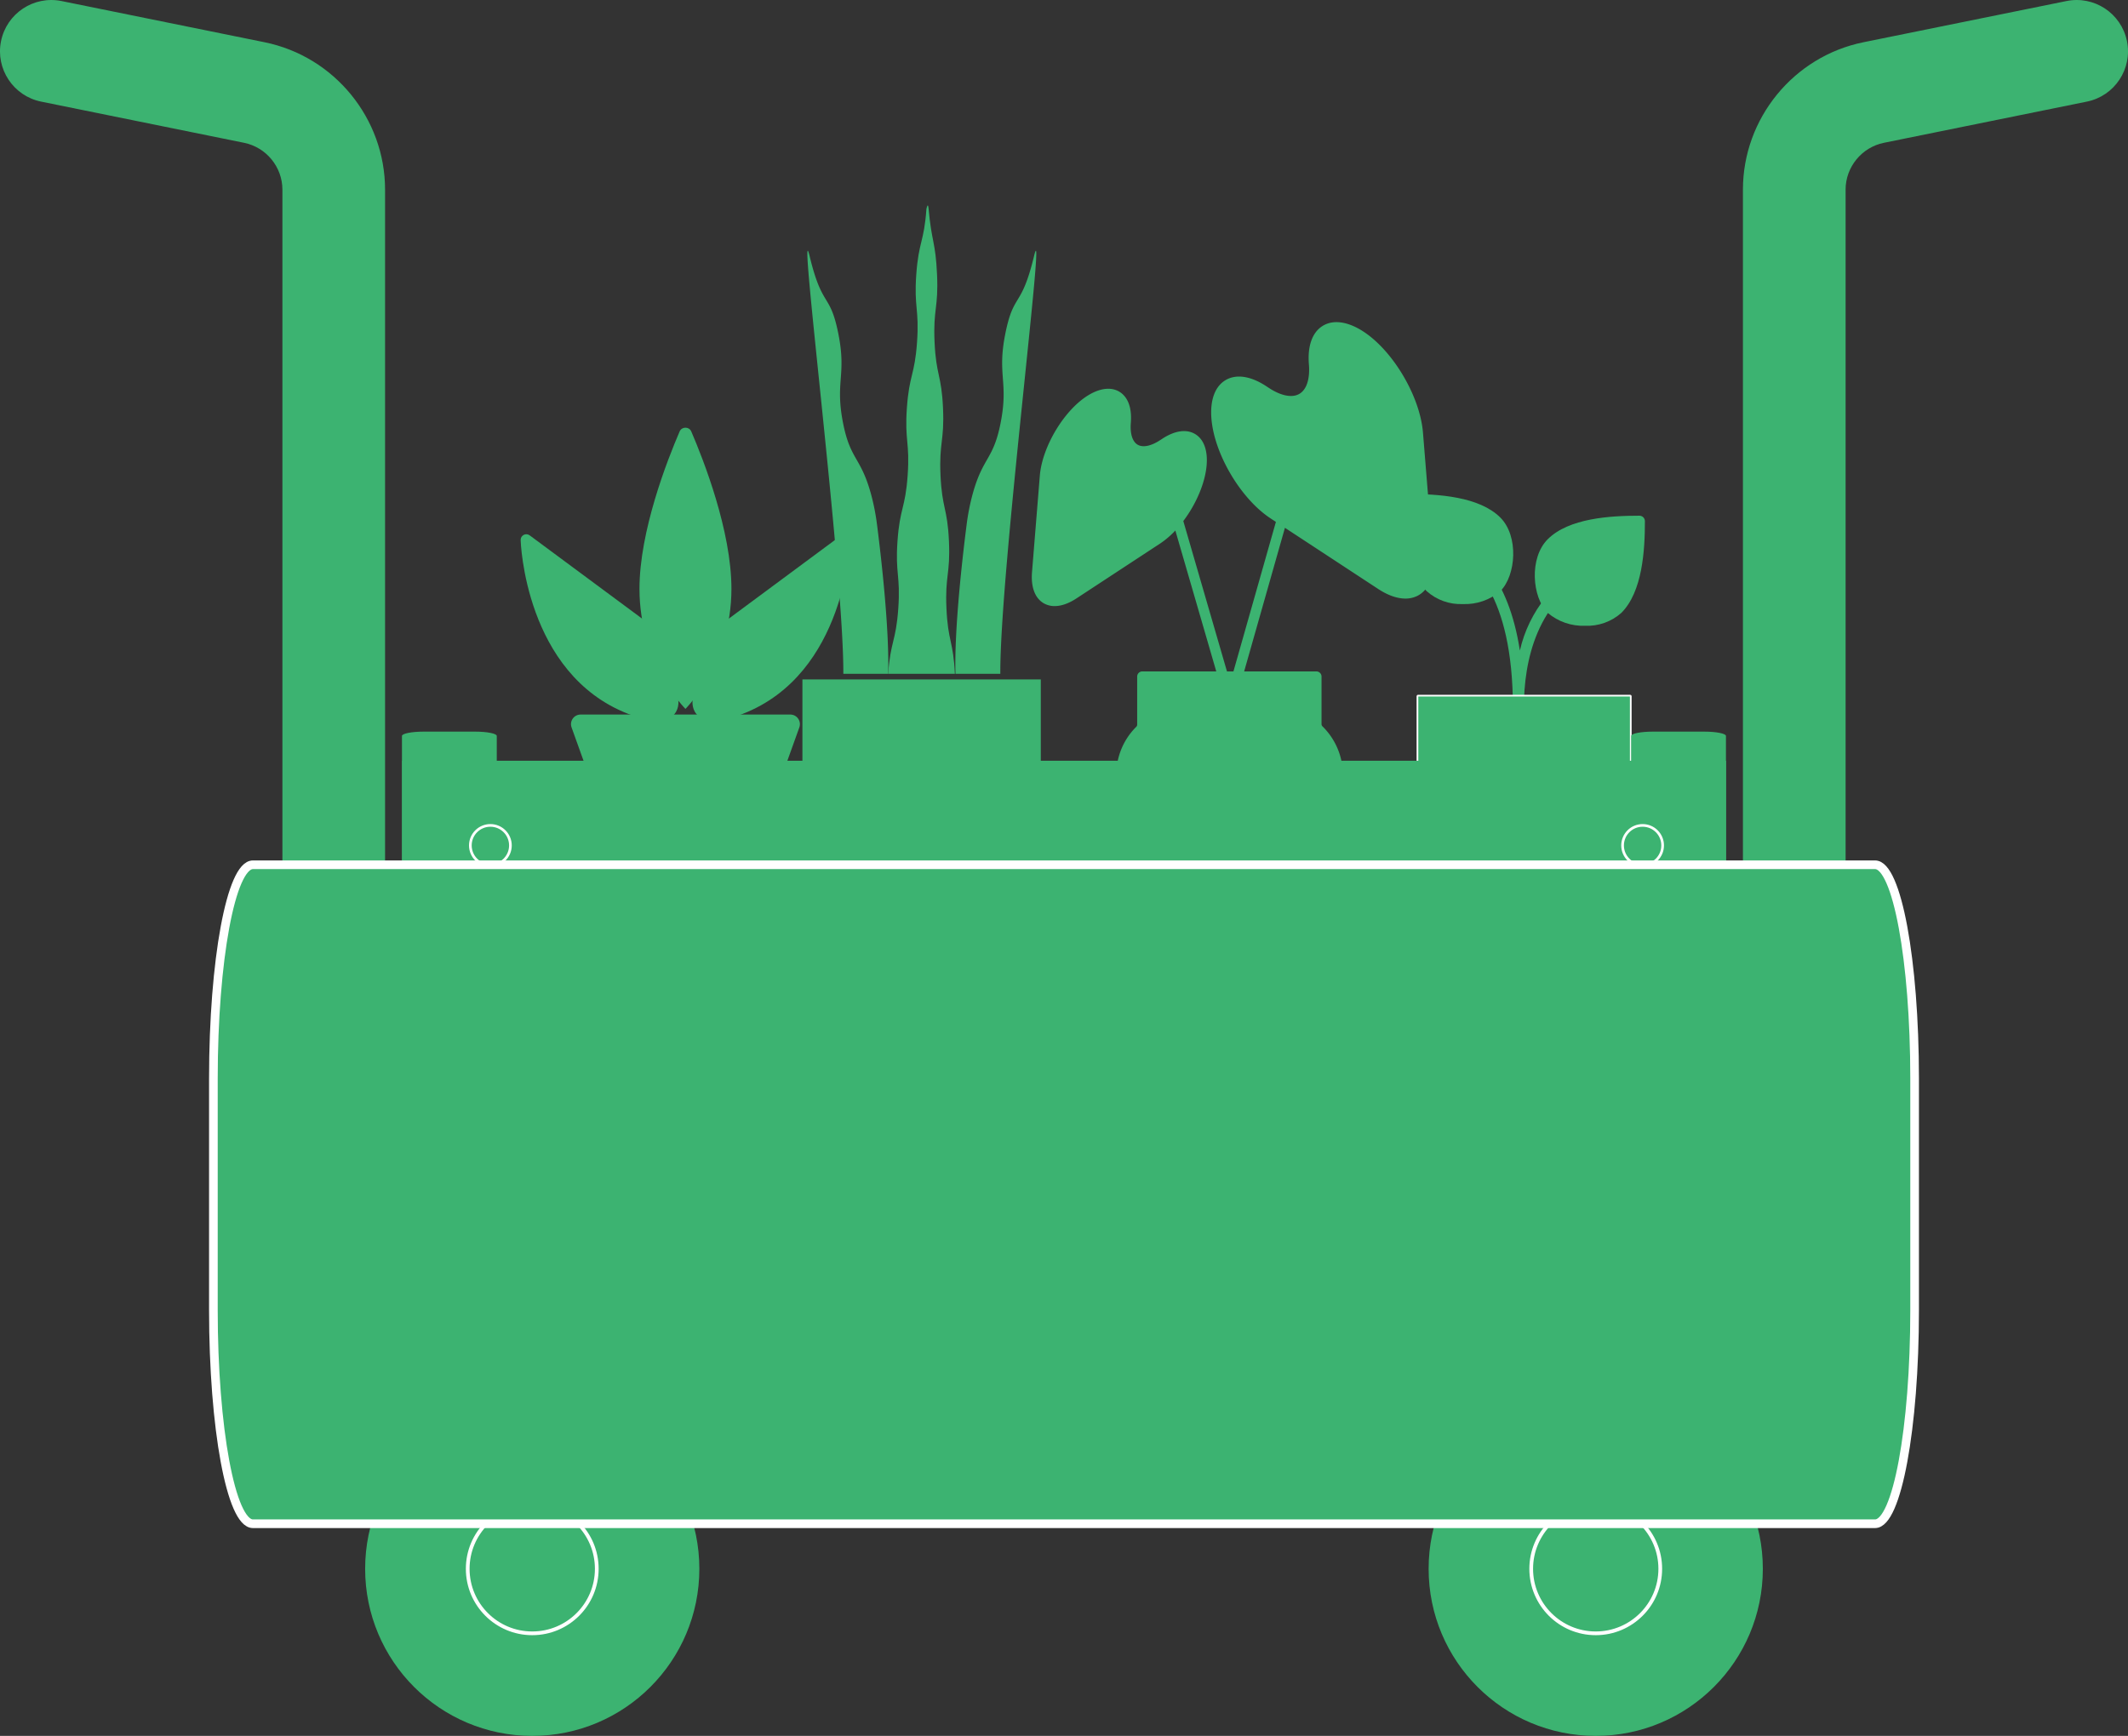 <?xml version="1.0" encoding="UTF-8" standalone="no"?>
<svg
   xmlns:dc="http://purl.org/dc/elements/1.1/"
   xmlns:cc="http://creativecommons.org/ns#"
   xmlns:rdf="http://www.w3.org/1999/02/22-rdf-syntax-ns#"
   xmlns:svg="http://www.w3.org/2000/svg"
   xmlns="http://www.w3.org/2000/svg"
   xmlns:sodipodi="http://sodipodi.sourceforge.net/DTD/sodipodi-0.dtd"
   xmlns:inkscape="http://www.inkscape.org/namespaces/inkscape"
   height="87.667"
   viewBox="0 -23 107.442 87.667"
   width="107.442"
   version="1.1"
   id="svg36"
   sodipodi:docname="cart.svg"
   inkscape:version="0.92.3 (2405546, 2018-03-11)">
  <rect x="0" y="-23" width="107.442" height="87.667" fill="#333333" stroke="none"/>
  <defs
     id="defs40" />
  <sodipodi:namedview
     pagecolor="#ffffff"
     bordercolor="#666666"
     borderopacity="1"
     objecttolerance="10"
     gridtolerance="10"
     guidetolerance="10"
     inkscape:pageopacity="0"
     inkscape:pageshadow="2"
     inkscape:window-width="1920"
     inkscape:window-height="1013"
     id="namedview38"
     showgrid="false"
     units="px"
     inkscape:zoom="5.53125"
     inkscape:cx="67.341789"
     inkscape:cy="70.694326"
     inkscape:window-x="1911"
     inkscape:window-y="-9"
     inkscape:window-maximized="1"
     inkscape:current-layer="svg36" />
  <g
     id="g1143">
    <g
       transform="translate(1.018)"
       id="g1081">
      <path
         d="m 34.292,56.229 c 0,4.66 -3.777,8.438 -8.437,8.438 -4.66,0 -8.437,-3.777 -8.437,-8.438 0,-4.66 3.777,-8.437 8.437,-8.437 4.66,0 8.437,3.777 8.437,8.437 z m 0,0"
         id="path14"
         inkscape:connector-curvature="0"
         style="fill:#3cb371;fill-opacity:1;stroke-width:0.188" />
      <path
         d="m 29.113,56.229 c 0,1.8 -1.458,3.258 -3.258,3.258 -1.8,0 -3.258,-1.458 -3.258,-3.258 0,-1.799 1.458,-3.258 3.258,-3.258 1.8,0 3.258,1.459 3.258,3.258 z m 0,0"
         id="path16"
         inkscape:connector-curvature="0"
         style="fill:#3cb371;fill-opacity:1;stroke:#ffffff;stroke-width:0.188;stroke-opacity:1" />
      <path
         d="m 87.987,56.229 c 0,4.66 -3.777,8.438 -8.437,8.438 -4.66,0 -8.437,-3.777 -8.437,-8.438 0,-4.66 3.777,-8.437 8.437,-8.437 4.66,0 8.437,3.777 8.437,8.437 z m 0,0"
         id="path18"
         inkscape:connector-curvature="0"
         style="fill:#3cb371;fill-opacity:1;stroke-width:0.188" />
      <path
         d="m 82.808,56.229 c 0,1.8 -1.458,3.258 -3.258,3.258 -1.799,0 -3.258,-1.458 -3.258,-3.258 0,-1.799 1.459,-3.258 3.258,-3.258 1.8,0 3.258,1.459 3.258,3.258 z m 0,0"
         id="path20"
         inkscape:connector-curvature="0"
         style="fill:#3cb371;fill-opacity:1;stroke:#ffffff;stroke-width:0.188;stroke-opacity:1" />
    </g>
    <g
       transform="translate(-3.277,-22.768)"
       id="g1063">
      <g
         id="g1452"
         transform="matrix(0.135,0,0,0.135,193.79,125.406)">
        <g
           transform="translate(-1549.356,-778.339)"
           id="g32"
           style="fill:#3cb371;fill-opacity:1">
          <path
             style="fill:#3cb371;fill-opacity:1"
             inkscape:connector-curvature="0"
             id="path30-5"
             d="m 405.001,117.311 c -2.882,0 -5.042,-0.856 -6.419,-2.543 -1.935,-2.372 -1.398,-5.331 -1.33,-5.66 l 4.836,-23.599 50.675,-37.543 c 1.418,-1.05 3.424,-0.011 3.383,1.753 -0.011,0.499 -1.581,50.046 -40.249,65.032 -4.387,1.699 -8.052,2.56 -10.896,2.56 z" />
        </g>
        <g
           transform="translate(-1557.356,-778.339)"
           id="g36"
           style="fill:#3cb371;fill-opacity:1">
          <path
             style="fill:#3cb371;fill-opacity:1"
             inkscape:connector-curvature="0"
             id="path34"
             d="m 392.011,117.311 c -2.844,0 -6.509,-0.862 -10.895,-2.562 -38.669,-14.986 -40.238,-64.533 -40.249,-65.032 -0.04,-1.764 1.966,-2.803 3.383,-1.753 l 50.675,37.543 4.836,23.6 c 0.067,0.329 0.604,3.288 -1.33,5.66 -1.377,1.688 -3.536,2.543 -6.418,2.543 -10e-4,0.001 -10e-4,0.001 -0.002,0.001 z" />
        </g>
        <path
           style="fill:#3cb371;fill-opacity:1"
           inkscape:connector-curvature="0"
           id="path38"
           d="m -1152.681,-769.264 c -0.8,-1.856 -3.538,-1.856 -4.338,0 -4.623,10.726 -15.028,37.271 -15.028,58.901 0,27.807 17.197,44.901 17.197,44.901 0,0 17.197,-17.093 17.197,-44.901 0,-21.631 -10.405,-48.176 -15.028,-58.901 z" />
        <path
           style="fill:#3cb371;fill-opacity:1"
           inkscape:connector-curvature="0"
           id="path40"
           d="m -1128.7,-612.716 h -52.299 l -16.443,-45.821 c -0.841,-2.343 0.896,-4.81 3.384,-4.81 h 78.417 c 2.489,0 4.225,2.468 3.384,4.81 z" />
      </g>
      <g
         id="g1417"
         transform="matrix(0.052,0,0,0.052,18.803,36.18)">
        <path
           id="path1180"
           d="m 981.946,8.736 a 7.879,7.879 0 0 1 -2.381,-5.62 v -46.27 h -169 v 46.73 a 8.015,8.015 0 0 1 -2.36,5.62 c -0.009,0.01 -0.019,0.02 -0.029,0.02 a 60.838,60.838 0 0 0 -17.871,43.4 c 0.15,33.73 28.18,60.73 61.91,60.73 h 87.09 a 60.993,60.993 0 0 0 42.641,-104.61 z"
           inkscape:connector-curvature="0"
           style="fill:#3cb371;fill-opacity:1" />
        <path
           id="path1182"
           d="m 981.945,8.736 a 7.878,7.878 0 0 1 -2.38,-5.62 v -46.27 h -40 v 16.27 a 7.878,7.878 0 0 0 2.38,5.62 61,61 0 0 1 -42.64,104.61 h -87.089 a 62.383,62.383 0 0 1 -14.257,-1.662 62.25,62.25 0 0 0 54.257,31.662 h 87.089 a 60.992,60.992 0 0 0 42.64,-104.61 z"
           inkscape:connector-curvature="0"
           style="fill:#3cb371;fill-opacity:1" />
        <path
           id="path1184"
           d="m 1006.615,-242.264 -26.448,-44.81 -15.3,-25.91 -0.01,-0.01 c 7.93,-4.19 12.67,-13.87 12.67,-28.13 0,-1.84 -0.08,-3.75 -0.24,-5.74 -2.6,-32.02 16.31,-44.38 42.65,-28.76 28.87,17.12 55.34,61.31 58.15,95.96 l 9.75,120.28 c 1.34,16.58 -3.08,27.89 -11.31,32.77 -0.4,0.24 -0.81,0.46 -1.23,0.67 z"
           inkscape:connector-curvature="0"
           style="fill:#3cb371;fill-opacity:1" />
        <path
           id="path1186"
           d="m 1006.615,-242.264 68.68,116.32 c -8.19,4.05 -19.73,2.24 -32.96,-6.45 l -96.25,-63.14 -8.21,-5.39 c -27.81,-18.24 -52.53,-59.91 -55.22,-93.06 -2.69,-33.15 17.68,-45.24 45.49,-27 l 2.62,1.72 c 13.72,9 25.7,10.73 34.09,6.27 l 0.01,0.01 15.3,25.91 z"
           inkscape:connector-curvature="0"
           style="fill:#3cb371;fill-opacity:1" />
        <path
           id="path1188"
           d="m 792.485,-244.564 -21.02,35.52 -53.65,90.638 a 6.284,6.284 0 0 1 -0.57,-0.31 c -6.41,-3.8 -9.84,-12.6 -8.8,-25.49 l 7.58,-93.56 c 2.19,-26.96 22.77,-61.33 45.23,-74.65 20.5,-12.15 35.2,-2.53 33.18,22.37 -0.12,1.54 -0.19,3.03 -0.19,4.46 0,10.96 3.6,18.45 9.63,21.77 v 0.01 z"
           inkscape:connector-curvature="0"
           style="fill:#3cb371;fill-opacity:1" />
        <path
           id="path1190"
           d="m 792.485,-244.564 11.39,-19.24 v -0.01 c 6.55,3.61 15.96,2.32 26.74,-4.76 l 2.04,-1.33 c 21.63,-14.2 37.48,-4.8 35.39,20.99 -1.41,17.43 -10.65,37.88 -23.18,53.69 a 86.433,86.433 0 0 1 -19.78,18.71 l -81.25,53.3 c -10.5,6.89 -19.64,8.23 -26.02,4.81 l 53.65,-90.64 z"
           inkscape:connector-curvature="0"
           style="fill:#3cb371;fill-opacity:1" />
        <path
           id="path1192"
           d="m 1083.067,-280.069 c -2.952,-36.4 -30.7,-82.133 -60.582,-99.856 -14.184,-8.411 -27.289,-9.737 -36.9,-3.732 -10.007,6.251 -14.718,19.459 -13.284,37.193 0.149,1.848 0.225,3.645 0.225,5.339 0,11.88 -3.554,20.3 -10.017,23.715 -6.954,3.694 -17.521,1.495 -29,-6.034 l -2.621,-1.721 c -15.134,-9.928 -29.157,-12.021 -39.479,-5.893 -10.322,6.128 -15.2,19.436 -13.737,37.478 2.8,34.449 28.572,77.889 57.459,96.835 l 5.143,3.374 -41.226,145.217 h -6.281 l -42.4,-146.04 c 12.651,-16.716 21.281,-37.3 22.658,-54.316 1.173,-14.48 -2.816,-25.2 -11.233,-30.2 -8.417,-5 -19.739,-3.35 -31.87,4.613 l -2.056,1.338 c -8.656,5.688 -16.524,7.348 -21.583,4.561 -4.541,-2.5 -7.042,-8.677 -7.042,-17.391 0,-1.227 0.058,-2.558 0.174,-4.055 1.154,-14.23 -2.7,-24.87 -10.848,-29.962 -7.848,-4.9 -18.454,-3.877 -29.867,2.887 -23.505,13.947 -45.333,49.913 -47.658,78.551 l -7.575,93.562 c -1.169,14.483 2.82,25.207 11.234,30.193 l 0.113,0.067 c 0.251,0.146 0.5,0.285 0.76,0.411 a 20.867,20.867 0 0 0 9.849,2.343 c 6.413,0 13.645,-2.51 21.159,-7.441 l 81.248,-53.3 a 83.96,83.96 0 0 0 14.8,-12.669 l 39.731,136.848 h -71.794 a 5,5 0 0 0 -5,5 v 46.73 a 2.971,2.971 0 0 1 -0.795,1.977 c -0.044,0.041 -0.088,0.084 -0.132,0.127 a 65.569,65.569 0 0 0 -19.333,46.958 c 0.16,36.231 30.176,65.708 66.909,65.708 h 87.091 a 65.993,65.993 0 0 0 46.14,-113.181 2.9,2.9 0 0 1 -0.881,-2.049 v -46.27 a 5,5 0 0 0 -5,-5 h -70.124 l 39.594,-139.468 90.554,59.408 c 9.4,6.173 18.445,9.323 26.431,9.323 a 25.66,25.66 0 0 0 11.491,-2.572 l 0.019,-0.009 c 0.569,-0.284 1.082,-0.564 1.544,-0.842 10.322,-6.12 15.2,-19.428 13.744,-37.475 z m -369.638,136.268 7.58,-93.559 c 2.063,-25.394 22.061,-58.456 42.8,-70.753 8.035,-4.764 14.949,-5.83 19.469,-3.008 4.752,2.969 7,10.5 6.178,20.688 -0.138,1.773 -0.206,3.359 -0.206,4.848 0,10.1 2.826,18.091 8.05,23.082 l -7.671,12.961 -50.362,3.681 a 5,5 0 0 0 0.728,9.973 l 43.422,-3.174 -14.803,25.016 -39.258,2.361 a 5,5 0 1 0 0.6,9.982 l 32.511,-1.955 -45.9,77.54 c -2.627,-3.841 -3.758,-10 -3.138,-17.683 z m 108.914,-36.894 -81.251,53.3 c -5.777,3.791 -11.177,5.768 -15.572,5.791 l 45.092,-76.184 12.635,31.343 a 5,5 0 1 0 9.276,-3.738 l -15.5,-38.442 14.53,-24.549 16.46,42.254 a 5,5 0 1 0 9.318,-3.628 l -19.302,-49.558 8,-13.508 c 7.829,2.1 17.334,-0.207 27.321,-6.767 l 2.055,-1.339 c 8.651,-5.679 16.414,-7.278 21.295,-4.381 4.881,2.897 7.2,10.472 6.367,20.787 -1.283,15.857 -9.757,35.4 -22.119,50.993 a 81.693,81.693 0 0 1 -18.605,17.626 z m 156.109,193.009 a 56,56 0 0 1 -39.146,96.032 h -87.091 c -31.244,0 -56.773,-25.011 -56.909,-55.751 a 55.631,55.631 0 0 1 16.242,-39.682 c 0.074,-0.066 0.147,-0.134 0.216,-0.2 a 12.955,12.955 0 0 0 3.8,-9.132 v -41.73 h 159 v 41.27 a 12.972,12.972 0 0 0 3.888,9.193 z m 66.625,-148.889 -104.46,-68.531 c -26.634,-17.47 -50.4,-57.523 -52.978,-89.283 -1.121,-13.826 2.113,-24.058 8.874,-28.071 a 15.409,15.409 0 0 1 7.969,-2.007 c 5.972,0 13.212,2.606 20.921,7.662 l 2.621,1.72 c 12.815,8.407 24.934,11.264 34.711,8.325 l 11.867,20.1 -25.413,63.024 a 5,5 0 1 0 9.273,3.74 l 22.548,-55.91 20.051,33.961 -20,49.6 a 5,5 0 1 0 9.272,3.739 l 17.134,-42.492 60.244,102.037 c -6.274,0.591 -14.085,-1.999 -22.634,-7.614 z m 31.738,3.371 -61.535,-104.226 44.985,2.707 a 5.001,5.001 0 0 0 0.6,-9.983 l -51.72,-3.112 -20.292,-34.37 58.581,3.525 a 5,5 0 1 0 0.6,-9.982 l -65.315,-3.93 -11.191,-18.959 c 7.124,-6.04 11,-16.315 11,-29.591 0,-1.961 -0.086,-4.027 -0.257,-6.144 -1.107,-13.626 2.033,-23.8 8.612,-27.906 6.286,-3.925 15.7,-2.557 26.5,3.851 27,16.013 53.038,59.032 55.717,92.064 l 9.75,120.278 c 0.947,11.703 -1.235,20.812 -6.035,25.776 z"
           inkscape:connector-curvature="0"
           style="fill:#3cb371;fill-opacity:1" />
      </g>
      <g
         id="g1408"
         transform="matrix(0.135,0,0,0.216,198.501,97.725)">
        <path
           id="path1231"
           d="m -1068.179,-252.21 v 2.767 a 6.604,6.604 0 0 1 -6.604,6.604 h -53.284 a 6.604,6.604 0 0 1 -6.604,-6.604 v -2.915 h 66.491 z"
           inkscape:connector-curvature="0"
           style="fill:#3cb371;fill-opacity:1;stroke-width:0.33" />
        <path
           id="path1233"
           d="m -1146.002,-294.645 v 36.013 a 6.604,6.604 0 0 0 6.604,6.604 h 75.948 a 6.604,6.604 0 0 0 6.604,-6.604 v -36.013 z"
           inkscape:connector-curvature="0"
           style="fill:#3cb371;fill-opacity:1;stroke-width:0.33" />
        <path
           id="path1237"
           d="m -1118.079,-330.753 c 1.344,6.587 4.649,24.054 4.144,34.788 h -16.763 c 0.221,-23.357 -17.42,-110.121 -12.626,-97.697 4.804,12.448 7.611,8.373 10.754,18.176 3.143,9.803 -1.327,11.236 1.816,21.039 2.691,8.406 6.475,7.789 10.242,16.093 a 35.72,35.72 0 0 1 2.433,7.601 z"
           inkscape:connector-curvature="0"
           style="fill:#3cb371;fill-opacity:1;stroke-width:0.33" />
        <path
           id="path1239"
           d="m -1088.984,-295.966 h -24.952 c 0.885,-7.69 2.912,-7.492 3.784,-15.248 0.878,-7.782 -1.162,-8.013 -0.287,-15.799 0.875,-7.786 2.919,-7.554 3.794,-15.337 0.875,-7.782 -1.162,-8.017 -0.284,-15.799 0.878,-7.782 2.916,-7.554 3.794,-15.34 0.878,-7.786 -1.165,-8.017 -0.287,-15.799 0.878,-7.782 2.916,-7.558 3.794,-15.343 0,0 0.568,-1.852 0.822,-0.043 1.086,7.729 2.605,7.637 3.16,15.423 0.555,7.786 -1.492,7.931 -0.934,15.716 0.558,7.786 2.602,7.637 3.16,15.423 0.558,7.786 -1.492,7.931 -0.938,15.717 0.555,7.786 2.605,7.637 3.16,15.423 0.555,7.786 -1.492,7.931 -0.934,15.717 0.551,7.739 2.582,7.64 3.15,15.291 z"
           inkscape:connector-curvature="0"
           style="fill:#3cb371;fill-opacity:1;stroke-width:0.33" />
        <path
           id="path1241"
           d="m -1059.36,-393.662 c 4.794,-12.425 -12.847,74.34 -12.626,97.697 h -16.767 c -0.502,-10.734 2.8,-28.201 4.147,-34.788 a 35.711,35.711 0 0 1 2.43,-7.601 c 3.771,-8.304 7.551,-7.687 10.245,-16.093 3.143,-9.803 -1.327,-11.236 1.816,-21.039 3.143,-9.803 5.95,-5.729 10.754,-18.176 z"
           inkscape:connector-curvature="0"
           style="fill:#3cb371;fill-opacity:1;stroke-width:0.33" />
      </g>
      <g
         id="g1477"
         transform="matrix(0.056,0,0,0.056,43.932,-21.653)">
        <g
           style="fill:#3cb371;fill-opacity:1"
           transform="matrix(0.464,0,0,0.464,539.081,818.008)"
           id="g1136">
          <g
             style="fill:#3cb371;fill-opacity:1"
             id="g1076">
            <path
               inkscape:connector-curvature="0"
               style="fill:#3cb371;fill-opacity:1"
               d="M 188.864,67.349 C 147.819,26.325 67.499,21.568 10.667,21.568 4.776,21.568 0,26.344 0,32.235 c 0,56.853 4.757,137.173 45.781,178.219 19.261,17.154 44.438,26.143 70.208,25.067 26.571,1.047 52.57,-7.896 72.875,-25.067 30.571,-30.593 36.181,-106.923 0,-143.105 z"
               id="path1072" />
            <path
               inkscape:connector-curvature="0"
               style="fill:#3cb371;fill-opacity:1"
               d="m 459.136,63.765 c -56.853,0 -137.173,4.757 -178.219,45.781 -36.267,36.267 -30.571,112.491 0,143.083 20.311,17.174 46.318,26.117 72.896,25.067 25.769,1.074 50.946,-7.915 70.208,-25.067 41.045,-41.045 45.781,-121.365 45.781,-178.219 -0.011,-5.882 -4.783,-10.645 -10.666,-10.645 z"
               id="path1074" />
          </g>
          <path
             inkscape:connector-curvature="0"
             style="fill:#3cb371;fill-opacity:1"
             d="m 224,448.235 c -5.891,0 -10.667,-4.776 -10.667,-10.667 0,-226.24 -82.965,-283.008 -114.197,-304.363 -3.767,-2.405 -7.334,-5.109 -10.667,-8.085 -4.093,-4.237 -3.975,-10.99 0.262,-15.083 4.134,-3.993 10.687,-3.993 14.821,0 2.409,2.037 4.961,3.898 7.637,5.568 27.733,18.965 93.056,63.659 115.648,210.261 17.459,-76.645 69.213,-140.995 140.331,-174.485 5.446,-2.562 11.946,-0.51 14.933,4.715 2.698,4.755 1.032,10.796 -3.723,13.495 -0.178,0.101 -0.36,0.197 -0.544,0.287 l -1.728,0.811 c -116.949,54.976 -141.504,175.467 -141.504,266.88 0.001,5.865 -4.736,10.63 -10.602,10.666 z"
             id="path1078" />
          <g
             style="fill:#3cb371;fill-opacity:1"
             id="g1080" />
          <g
             style="fill:#3cb371;fill-opacity:1"
             id="g1082" />
          <g
             style="fill:#3cb371;fill-opacity:1"
             id="g1084" />
          <g
             style="fill:#3cb371;fill-opacity:1"
             id="g1086" />
          <g
             style="fill:#3cb371;fill-opacity:1"
             id="g1088" />
          <g
             style="fill:#3cb371;fill-opacity:1"
             id="g1090" />
          <g
             style="fill:#3cb371;fill-opacity:1"
             id="g1092" />
          <g
             style="fill:#3cb371;fill-opacity:1"
             id="g1094" />
          <g
             style="fill:#3cb371;fill-opacity:1"
             id="g1096" />
          <g
             style="fill:#3cb371;fill-opacity:1"
             id="g1098" />
          <g
             style="fill:#3cb371;fill-opacity:1"
             id="g1100" />
          <g
             style="fill:#3cb371;fill-opacity:1"
             id="g1102" />
          <g
             style="fill:#3cb371;fill-opacity:1"
             id="g1104" />
          <g
             style="fill:#3cb371;fill-opacity:1"
             id="g1106" />
          <g
             style="fill:#3cb371;fill-opacity:1"
             id="g1108" />
        </g>
        <rect
           ry="0.422"
           y="1009.861"
           x="551.989"
           height="116.981"
           width="192.326"
           id="rect1454"
           style="opacity:1;fill:#3cb371;fill-opacity:1;stroke:#ffffff;stroke-width:1.542;stroke-linecap:round;stroke-linejoin:miter;stroke-miterlimit:4;stroke-dasharray:none;stroke-dashoffset:0;stroke-opacity:1;paint-order:markers fill stroke" />
      </g>
      <path
         d="M 23.572,46.978 V 36.934 c 0,-0.12 0.49,-0.217 1.095,-0.217 h 2.597 c 0.605,0 1.095,0.097 1.095,0.217 v 10.043 c 0,0.12 -0.49,0.217 -1.095,0.217 h -2.597 c -0.605,0 -1.095,-0.097 -1.095,-0.217 z"
         id="path90"
         inkscape:connector-curvature="0"
         style="fill:#3cb371;fill-opacity:1;stroke-width:0.06" />
      <path
         d="M 85.633,46.978 V 36.934 c 0,-0.12 0.49,-0.217 1.095,-0.217 h 2.597 c 0.605,0 1.095,0.097 1.095,0.217 v 10.043 c 0,0.12 -0.49,0.217 -1.095,0.217 h -2.597 c -0.605,0 -1.095,-0.097 -1.095,-0.217 z"
         id="path92"
         inkscape:connector-curvature="0"
         style="fill:#3cb371;fill-opacity:1;stroke-width:0.06" />
      <g
         id="g1003"
         transform="translate(-148.381,-4.125)">
        <path
           style="fill:#3cb371;fill-opacity:1;stroke-width:0.135"
           inkscape:connector-curvature="0"
           id="path96"
           d="m 171.963,42.313 h 66.843 v 8.129 h -66.843 z" />
        <g
           transform="matrix(0.135,0,0,0.135,170.945,-11.912)"
           style="fill:#3cb371;fill-opacity:1"
           id="g116">
          <circle
             style="fill:#3cb371;fill-opacity:1;stroke:#ffffff;stroke-opacity:1"
             id="circle112"
             r="7.493"
             cy="433.345"
             cx="40.535" />
          <circle
             style="fill:#3cb371;fill-opacity:1;stroke:#ffffff;stroke-opacity:1"
             id="circle114"
             r="7.493"
             cy="433.345"
             cx="471.465" />
        </g>
      </g>
    </g>
    <g
       id="g1075">
      <path
         d="M 14.259,-13.421 V 53.511 H 19.442 v -66.932 c 0,-3.599 -2.56,-6.731 -6.087,-7.446 L 3.108,-22.947 c -1.403,-0.286 -2.771,0.622 -3.056,2.024 -0.285,1.403 0.622,2.771 2.025,3.055 l 10.247,2.08 c 1.121,0.228 1.935,1.223 1.935,2.367 z m 0,0"
         id="path10"
         inkscape:connector-curvature="0"
         style="fill:#3cb371;fill-opacity:1;stroke-width:0.188" />
      <path
         style="fill:#3cb371;fill-opacity:1;stroke-width:0.188"
         inkscape:connector-curvature="0"
         id="path1071"
         d="M 93.184,-13.421 V 53.511 H 88 v -66.932 c 0,-3.599 2.56,-6.731 6.087,-7.446 l 10.247,-2.08 c 1.403,-0.286 2.771,0.622 3.056,2.024 0.285,1.403 -0.622,2.771 -2.025,3.055 l -10.247,2.08 c -1.121,0.228 -1.935,1.223 -1.935,2.367 z m 0,0" />
    </g>
    <path
       style="fill:#3cb371;fill-opacity:1;stroke-width:0.437;stroke:#ffffff;stroke-opacity:1"
       inkscape:connector-curvature="0"
       id="path12"
       d="M 94.672,53.953 H 12.77 c -1.102,0 -1.996,-4.829 -1.996,-10.784 V 31.457 c 0,-5.955 0.894,-10.784 1.996,-10.784 h 81.902 c 1.102,0 1.996,4.829 1.996,10.784 v 11.712 c 0,5.955 -0.894,10.784 -1.996,10.784 z m 0,0" />
  </g>
</svg>
